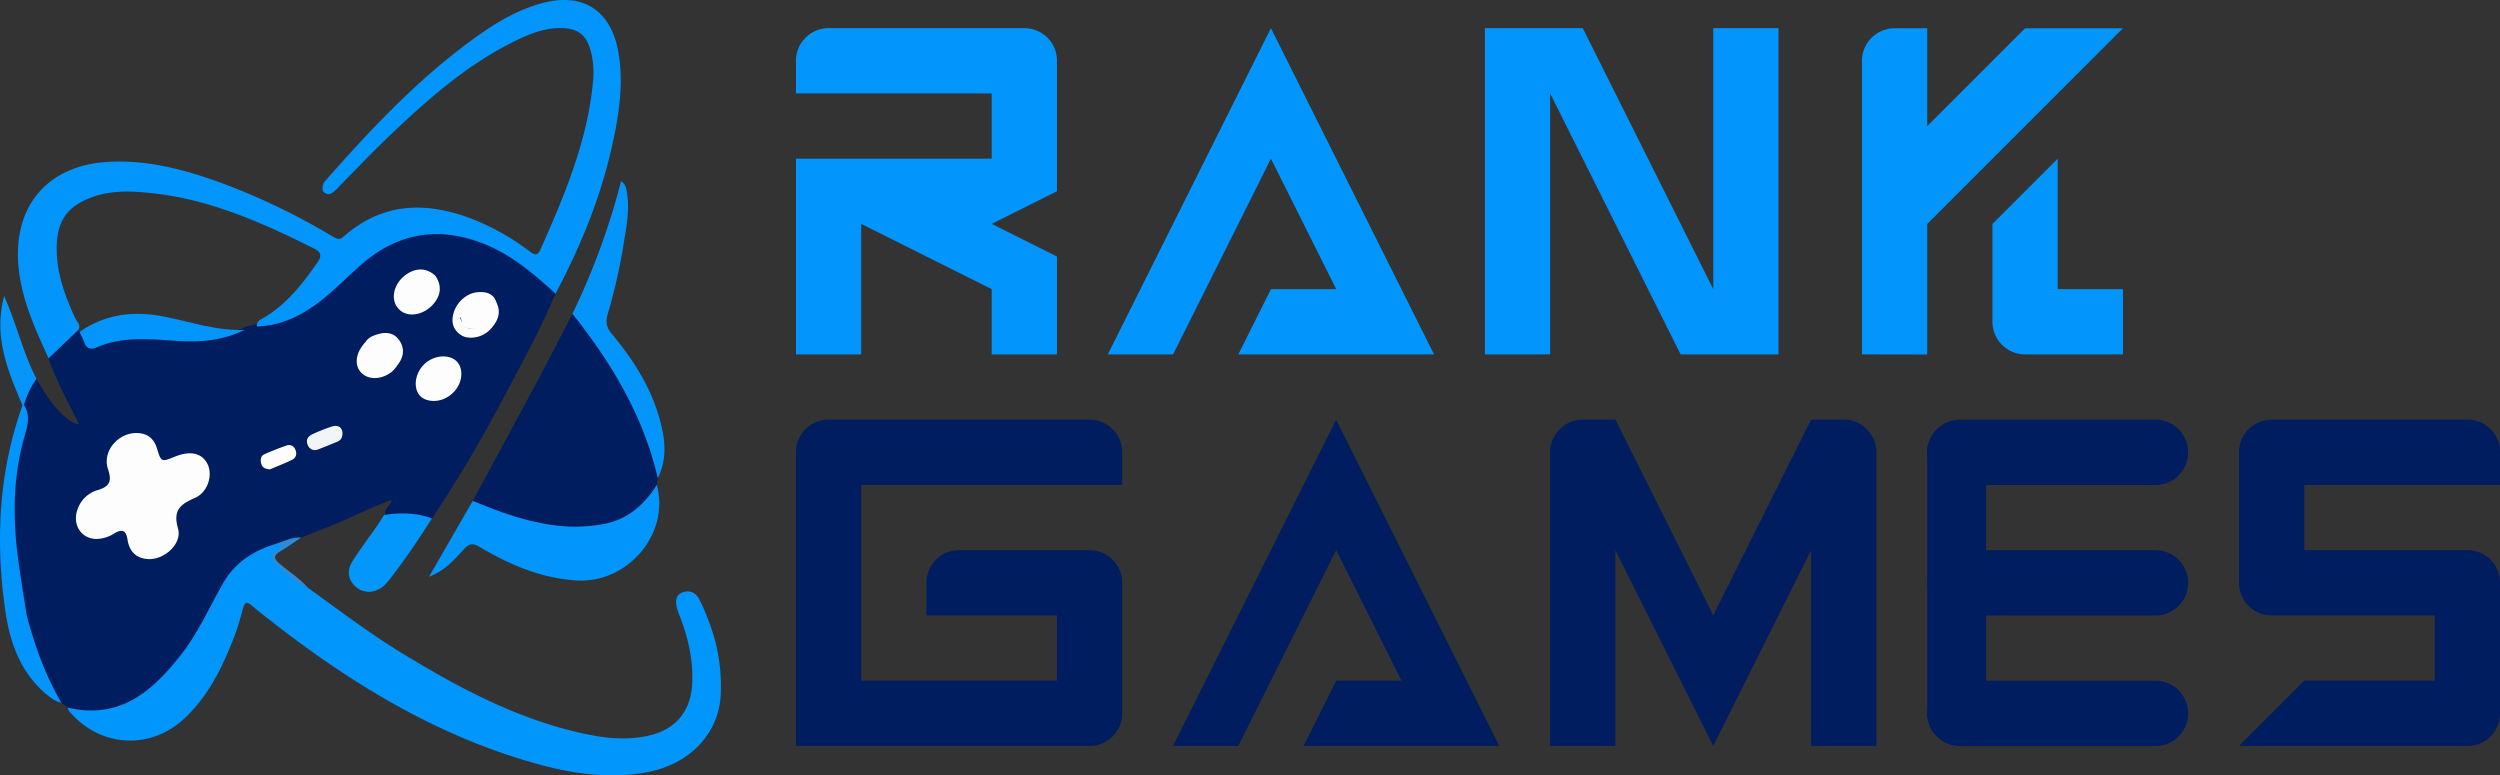 <svg id="Capa_3" data-name="Capa 3" xmlns="http://www.w3.org/2000/svg" viewBox="0 0 1149.38 356.46"><rect x="0" y="0" width="1149.38" height="356.46" fill="#333333" stroke="none"/><defs><style>.cls-1{fill:#0295fc;}.cls-2{fill:#001d5f;}.cls-3{fill:#0196fc;}.cls-4{fill:#0395fa;}.cls-5{fill:#0396fb;}.cls-6{fill:#0695f9;}.cls-7{fill:#2b8cd5;}.cls-8{fill:#fdfdfe;}.cls-9{fill:#f2f5f8;}</style></defs><path class="cls-1" d="M464.84,205.78v-90h90v-30h-60v0h-30v-15a15,15,0,0,1,15-15h90a14.94,14.94,0,0,1,15,15v60l-30,15,30,15v45h-30v-30l-60-30v60Z" transform="translate(-98.9 -42.84)"/><path class="cls-1" d="M608.21,205.78l75-150,75,150h-90l15-30h30l-30-60-45,90Z" transform="translate(-98.9 -42.84)"/><path class="cls-1" d="M781.58,205.78v-150h45l60,120v-120h30v150h-45l-60-120v120Z" transform="translate(-98.9 -42.84)"/><path class="cls-1" d="M954.94,205.78V70.83a15,15,0,0,1,15-15h15v45l45-45h45l-90,90v60Zm75,0a15,15,0,0,1-15-15v-45l30-30v60h30v30Z" transform="translate(-98.9 -42.84)"/><path class="cls-2" d="M464.84,385.78V250.83a15,15,0,0,1,15-15.05h120a15,15,0,0,1,15,15v15h-120v90h90v-30h-30v0h-30v-15a15,15,0,0,1,15-15h60a15,15,0,0,1,15,15v60a15,15,0,0,1-15,15Z" transform="translate(-98.9 -42.84)"/><path class="cls-2" d="M638.2,385.78l75-150,75,150h-90l15-30h30l-30-60-45,90Z" transform="translate(-98.9 -42.84)"/><path class="cls-2" d="M811.57,385.78V250.83a15,15,0,0,1,15-15.05h15l45,90,45-90h15a15,15,0,0,1,15,15v135h-30v-90l-45,90-45-90v90Z" transform="translate(-98.9 -42.84)"/><path class="cls-2" d="M999.91,265.81a15,15,0,1,1,0-30h90a15,15,0,1,1,0,30Zm0,60a15,15,0,1,1,0-30h90a15,15,0,1,1,0,30Zm0,60a15,15,0,1,1,0-30h90a15,15,0,1,1,0,30Z" transform="translate(-98.9 -42.84)"/><path class="cls-2" d="M1128.3,385.78l30-30h60v-30h-75a14.94,14.94,0,0,1-15-15V250.83a15,15,0,0,1,15-15.05h90a14.92,14.92,0,0,1,15,15v15h-90v30h75a14.92,14.92,0,0,1,15,15v60a14.87,14.87,0,0,1-15,15Z" transform="translate(-98.9 -42.84)"/><rect class="cls-2" x="886.1" y="205.16" width="27" height="125"/><path class="cls-2" d="M354.3,177.84c-6.89,16.4-15.43,32-23.79,47.64a621.9,621.9,0,0,1-33,55.71,5.22,5.22,0,0,1-4.35.21c-5.37-1.62-10.85-.81-16.3-.79-2.83-3.48,1.89-4.87,2.05-7.92-10.05,3.51-19.31,8.61-29.12,12.4l-12.4,4.9c-3.7,1.11-7.11,3.09-10.95,3.81-13.16,3.88-22.08,12.5-27.78,24.76a141.72,141.72,0,0,1-19.92,31.58c-6.28,7.48-13.55,13.91-22.67,17.57-8.46,3.38-17.25,5.19-26,.45L127.13,366c-4.34-3.69-6.25-8.93-8.48-13.87-3.89-8.62-6.4-17.75-8.75-26.91a218.76,218.76,0,0,1-5.29-58.94,89.68,89.68,0,0,1,3.65-21.59c1.49-4.88,2.46-9.62,1.3-14.64.42-5.11.71-10.27,6.11-13.05,3.63,6.16,7.2,12.36,12.71,17.12,1.84,1.59,3.71,3.21,6.87,3.85-4.92-10.34-10.5-19.88-14-30.33,2.77-6.32,8.2-9.77,14-12.85a4.06,4.06,0,0,1,1.28.88c4.16,6.11,4.17,6.13,11.15,3.93,9.75-3.06,19.87-2.63,29.68-1.61a70.68,70.68,0,0,0,34.12-4.7,37,37,0,0,1,5.38-1.39c13.5-1.23,24.74-7.35,34.39-16.47,5-4.68,9.95-9.34,15.2-13.65,18.53-15.22,41.31-16.51,63.79-4,7.9,4.4,14.76,10.18,21.65,15.94A5.84,5.84,0,0,1,354.3,177.84Z" transform="translate(-98.9 -42.84)"/><path class="cls-1" d="M354.3,177.84c-10.46-9.58-21.21-18.7-34.82-23.64-19.69-7.15-37.59-4-53.54,9.49-6.84,5.8-13,12.45-20.11,17.87-8.38,6.38-17.76,11.08-28.72,11.35-.41-2.45,1.63-3.09,3.1-4,10.6-6.29,17.92-15.7,24.77-25.62,2.13-3.09,1.26-4.73-1.72-6.21-23.47-11.69-47.32-22.4-73.72-25.34-9.51-1.07-19.28-1.63-28.64,1.87C129.26,138,124.56,145,125,158.86c.33,10.8,4.09,20.81,8.62,30.54.77,1.65,3,3.34.84,5.54l-13.23,12.65c-6.11-13.47-12.35-26.84-13.8-41.9-2.69-27.92,13.15-46.84,41.22-48.43,18.48-1.05,36,3.78,53.09,10.08a305.39,305.39,0,0,1,49.83,24.08c1.76,1,3.15,2.08,5.27.21,18.67-16.44,39.41-16.18,61.15-7.33a112.28,112.28,0,0,1,24.58,14.21c2.26,1.69,3.47,2,4.78-.91,10.91-24.52,21.37-49.17,24.09-76.27a41.2,41.2,0,0,0-.88-14.88c-2-7.5-5.88-10.57-13.56-10.71-6.84-.12-13.1,2.06-19.17,4.92-23.26,10.92-42.17,27.7-60.5,45.22-7.22,6.89-14.09,14.15-21.12,21.25-1,.82-1.67,2-2.69,2.84-1.48,1.21-3,3-5.08,1.67-2-1.21-1.22-3.14-.65-4.88,20.23-23.05,41.15-45.41,65.83-63.88,10.44-7.8,21.32-14.92,34.05-18.47,19-5.3,32.2,3,35.56,22.55,2.55,14.88.11,29.52-3.18,44.05C374.72,134.55,365.58,156.61,354.3,177.84Z" transform="translate(-98.9 -42.84)"/><path class="cls-3" d="M130,368.16c23.91,5.68,39-7.46,52.28-24.5,7.82-10,12.88-21.65,19.13-32.59,5.51-9.65,14.09-15.14,24.48-18.21,1.1-.39,2.38-.91,3,.38.52,1-.58,1.74-1.27,2.4-3.9,3.7-4.05,3.85-.21,7.27,4,3.59,8.05,7.23,12.77,9.95,14.42,10.41,28.59,21.17,43.8,30.44,26.53,16.16,53.81,30.7,84.61,37.1,9.5,2,19.13,2.81,28.73.61,12.4-2.85,19.27-11.36,19.84-24.13.45-10.16-1.68-19.84-5.15-29.3a41.22,41.22,0,0,1-1.86-5.15c-.65-2.86-.93-5.9,2.51-7.22,3.25-1.24,6,0,7.64,3a78.65,78.65,0,0,1,4,9.11A82.06,82.06,0,0,1,430.21,363c-1.19,17.22-14.08,31-33.37,34.78-17.37,3.35-34.47.87-51.31-3.82-48.25-13.43-89.53-39.56-128.17-70.46-1-.83-2.06-1.69-3.07-2.55-1.74-1.48-2.82-1.28-3.49,1.07-1.28,4.48-2.44,9-4.12,13.35-5.44,14-11.87,27.44-23.13,37.89-15.33,14.22-37.59,13.26-51.72-2.18C131.05,370.21,130.13,369.43,130,368.16Z" transform="translate(-98.9 -42.84)"/><path class="cls-2" d="M401.3,262.57c-.15,1.06-.3,2.12-.44,3.18-1.34,7.05-6.61,11-12.05,14.49-10.05,6.42-21.48,7-32.83,5.81a117.44,117.44,0,0,1-35.47-9.8c-1.62-.72-3.58-1.11-4.24-3.16,9.92-18.37,19.9-36.72,29.74-55.13,5.47-10.23,10.72-20.58,16.07-30.87,1.88-.29,2.63,1.22,3.48,2.34,14.35,18.8,26.78,38.67,33.82,61.48C400.55,254.68,401.93,258.47,401.3,262.57Z" transform="translate(-98.9 -42.84)"/><path class="cls-1" d="M316.27,273.09c11.14,4.72,22.46,8.83,34.49,10.81a72.75,72.75,0,0,0,25.7-.13c11-2.1,18.64-8.8,24.4-18,6.2,22.49-13.48,45.53-37.13,43.93-16.27-1.1-30.63-7.25-44.3-15.4-3.28-1.95-4.85-1.55-7.35,1.14C307.85,300,303.84,305,296.15,308,303.32,295.53,309.79,284.31,316.27,273.09Z" transform="translate(-98.9 -42.84)"/><path class="cls-4" d="M401.3,262.57c-6.6-28.52-21.26-52.86-39.22-75.48a324.05,324.05,0,0,0,22.37-61c2.29,1.59,2.42,3.74,2.74,5.76,1.28,8-.44,15.91-1.68,23.77a254.63,254.63,0,0,1-7.2,31.56c-1,3.47-.72,6.06,1.75,9,10.63,12.74,19.36,26.64,23.07,43.08C404.91,247.12,405.17,255.06,401.3,262.57Z" transform="translate(-98.9 -42.84)"/><path class="cls-1" d="M109.92,229c3.06,4.83,1.69,9.49.22,14.59-5.49,19.13-5.4,38.63-2.65,58.19,1.12,8,2.45,16,3.69,24a93.67,93.67,0,0,0,10.2,30.52c.76,1.37,2,2.87.73,4.54-.85,1.08-2,.73-3.11.13-11.4-10.24-15.79-23.9-17.8-38.33-4.41-31.69-2.87-63,8.06-93.41C109.29,228.7,109.51,228.62,109.92,229Z" transform="translate(-98.9 -42.84)"/><path class="cls-5" d="M276.21,279.52c7.22-1.09,14.33-.87,21.26,1.66-5.92,9.38-12.14,18.56-18.9,27.36-1.61,2.11-3.28,4.17-5.79,5.32a9.11,9.11,0,0,1-11-1.93c-3.24-3.26-3.11-7.42-.86-11,3.6-5.75,7.74-11.15,11.62-16.72.94-1.34,1.75-2.77,2.62-4.15A.94.94,0,0,1,276.21,279.52Z" transform="translate(-98.9 -42.84)"/><path class="cls-6" d="M109.92,229a2.38,2.38,0,0,1-.66.28c-4-9.46-8.06-18.91-9.6-29.2a52.36,52.36,0,0,1,1.12-21.14c5.91,13.21,8.77,26.31,14.89,38.06A40.38,40.38,0,0,0,109.92,229Z" transform="translate(-98.9 -42.84)"/><path class="cls-1" d="M119,361c3,.06,3.74-1.4,2.11-3.68-4.81-6.69-6-14.77-8.92-22.21a18.31,18.31,0,0,1-1-9.3c3.7,14,8.59,27.59,15.95,40.17C123.87,365.18,121.42,363.1,119,361Z" transform="translate(-98.9 -42.84)"/><path class="cls-7" d="M240.27,312.86c-6.52-2.22-11-7.24-15.5-11.95-2.14-2.23-.12-4.09,2.08-5.52,2.6-1.69,1.37-2.4-.92-2.53,3.71-1.35,7.3-3.13,11.42-2.87-3.15,2.09-6.2,4.34-9.46,6.23s-3.29,3.4-.47,5.8C231.69,305.65,236.53,308.6,240.27,312.86Z" transform="translate(-98.9 -42.84)"/><path class="cls-8" d="M161.51,241.92c4.93,0,8.1,2.31,9.56,7.09,1.94,6.32,2,6.31,8.26,3.77,7-2.84,12.26-1.71,14.89,3.22s.43,13.08-5.69,15.75c-6.81,3-10.19,5.62-7.78,14.12,2,7.08-6.53,14.59-14,14-5.45-.42-8.44-3.76-9.21-8.9-.68-4.5-2.59-5-6.2-2.83a15.83,15.83,0,0,1-8,2.49c-7.23,0-11.41-6.79-8.71-13.84a13.84,13.84,0,0,1,9.13-8.61c5.34-1.6,6.75-3.88,4.82-9.56C145.8,250.53,152.93,242,161.51,241.92Z" transform="translate(-98.9 -42.84)"/><path class="cls-1" d="M135.45,195.43c12-8.38,25.19-9.76,39.09-7,12.2,2.42,24.1,6.62,36.79,6.06-9.78,4.88-20.17,5.83-30.9,5.1-12.53-.85-25.13-2.25-37.2,3-2.44,1.07-4.5.65-5.54-2.26C137.09,198.66,136.21,197.07,135.45,195.43Z" transform="translate(-98.9 -42.84)"/><path class="cls-9" d="M256.36,241.86c0,2.35-.89,3.45-2.4,4.07-2.91,1.19-5.81,2.4-8.75,3.51a3.53,3.53,0,0,1-4.87-2.16c-1-2.24.24-3.92,2.24-4.83a81.37,81.37,0,0,1,8.76-3.47C254.31,238,256.14,239.27,256.36,241.86Z" transform="translate(-98.9 -42.84)"/><path class="cls-8" d="M223,258.63c-2.05-.15-3.54-.77-4-2.61s-.29-3.53,1.45-4.32c3.29-1.51,6.68-2.82,10.09-4a3.12,3.12,0,0,1,4.12,1.79c.88,1.94.38,3.81-1.41,4.71C229.83,255.9,226.26,257.23,223,258.63Z" transform="translate(-98.9 -42.84)"/><path class="cls-8" d="M311,214.8c0,6.42-5.88,12.27-12.45,12.37-5.32.08-8.56-3-8.52-8.1a12.86,12.86,0,0,1,12.42-12.37C307.74,206.66,311,209.74,311,214.8Z" transform="translate(-98.9 -42.84)"/><path class="cls-8" d="M304.1,221.81c-3.2,2.57-6.9,3.63-10.31,1-2.2-1.71-2.58-4.56-.28-7.09C295.37,222.36,296.44,223,304.1,221.81Z" transform="translate(-98.9 -42.84)"/><path class="cls-8" d="M266.91,200.14c1.17-2,3.25-2.87,5.26-3.52,3.91-1.27,7.78-1,10.3,2.67,2.81,4.09,1.91,8.15-1.16,11.83a9.6,9.6,0,0,1-3.16,1.15l-1,.11c-8.67.92-9.4.38-11-8.21A5.66,5.66,0,0,1,266.91,200.14Z" transform="translate(-98.9 -42.84)"/><path class="cls-8" d="M278.08,211.05l3.23.07a16.58,16.58,0,0,1-1.85,2.28c-4.65,4-11,4.37-14.43.83s-2.64-9.33,1.88-14.09c0,1.28,0,2.55.07,3.83.56,1.11,0,2.22,0,3.34.1,4.47,2.75,6.55,7,5.17A20.86,20.86,0,0,0,278.08,211.05Z" transform="translate(-98.9 -42.84)"/><path class="cls-8" d="M278.08,211.05a17.34,17.34,0,0,1-1.54,1.17c-3,1.84-6.2,2.9-9.08.34s-1.76-5.64-.48-8.59c.94.62,1,1.59,1,2.58.06,4.71,2.6,5.79,6.75,4.72A18,18,0,0,1,278.08,211.05Z" transform="translate(-98.9 -42.84)"/><path class="cls-8" d="M327.11,181.86c2.29,4.48.78,8.38-2.21,11.75a12.3,12.3,0,0,1-11.57,4.3,7.23,7.23,0,0,1-3.1-1.47c-3.3-2.54-3.9-5.92-2.77-9.77,1.45-4.95,6.05-9.09,11-9.48,3.8-.29,7.3.36,8.67,4.72-1.69,1-2.81-.44-4.05-1a9.32,9.32,0,0,0-12.68,7.85c1.83,5.42,3.33,6,10.28,4.1,2.89-1.24,3.72-3.94,4.62-6.57C325.82,184.77,325.63,183,327.11,181.86Z" transform="translate(-98.9 -42.84)"/><path class="cls-8" d="M309,189.17c-.79-5.1,3.1-7.71,6.4-9.5,3.85-2.09,8.22-.81,11.69,2.24v0c-.52,4.86-.6,9.94-6.28,12.14-1.29-.71-2.59,0-3.87,0-3.16.05-5.77-.5-6-4.3C310.8,187.5,309.52,189.82,309,189.17Z" transform="translate(-98.9 -42.84)"/><path class="cls-8" d="M299.18,169.81c3,4.54,2.46,9.18-1.56,13.39s-10.13,5.46-14,2.88a8.47,8.47,0,0,1-2.65-2.87c-2.39-4.37-.35-10.54,4.46-14s9.83-3.3,13.8.61c-1.08,1.37-2.35.61-3.59.33-5.54-1.26-8.24,0-11.28,5.06-.87,2.41-1.58,4.82.55,7,1.81,1.84,3.64,1,5.46,0,7.5-2.13,7.5-2.13,7.83-10.28A2.66,2.66,0,0,1,299.18,169.81Z" transform="translate(-98.9 -42.84)"/><path class="cls-8" d="M299.18,169.81a8.09,8.09,0,0,0-.06,2c1.54,7.92-.66,10.67-9,11.23-4,.74-6.54-.91-6.93-4.52-.13-1.11.74-2.25-.1-3.34,2.3-5.82,7.47-8.3,12.87-6.17,1.06.42,2,1.15,3.27.86L299,170Z" transform="translate(-98.9 -42.84)"/><path class="cls-8" d="M283.05,175.14c1.6,3.28,1.42,8.16,7,7.86-1,2-2.45,2.29-4.47,1.35a5.66,5.66,0,0,1-3.47-5.44A15.69,15.69,0,0,1,283.05,175.14Z" transform="translate(-98.9 -42.84)"/></svg>